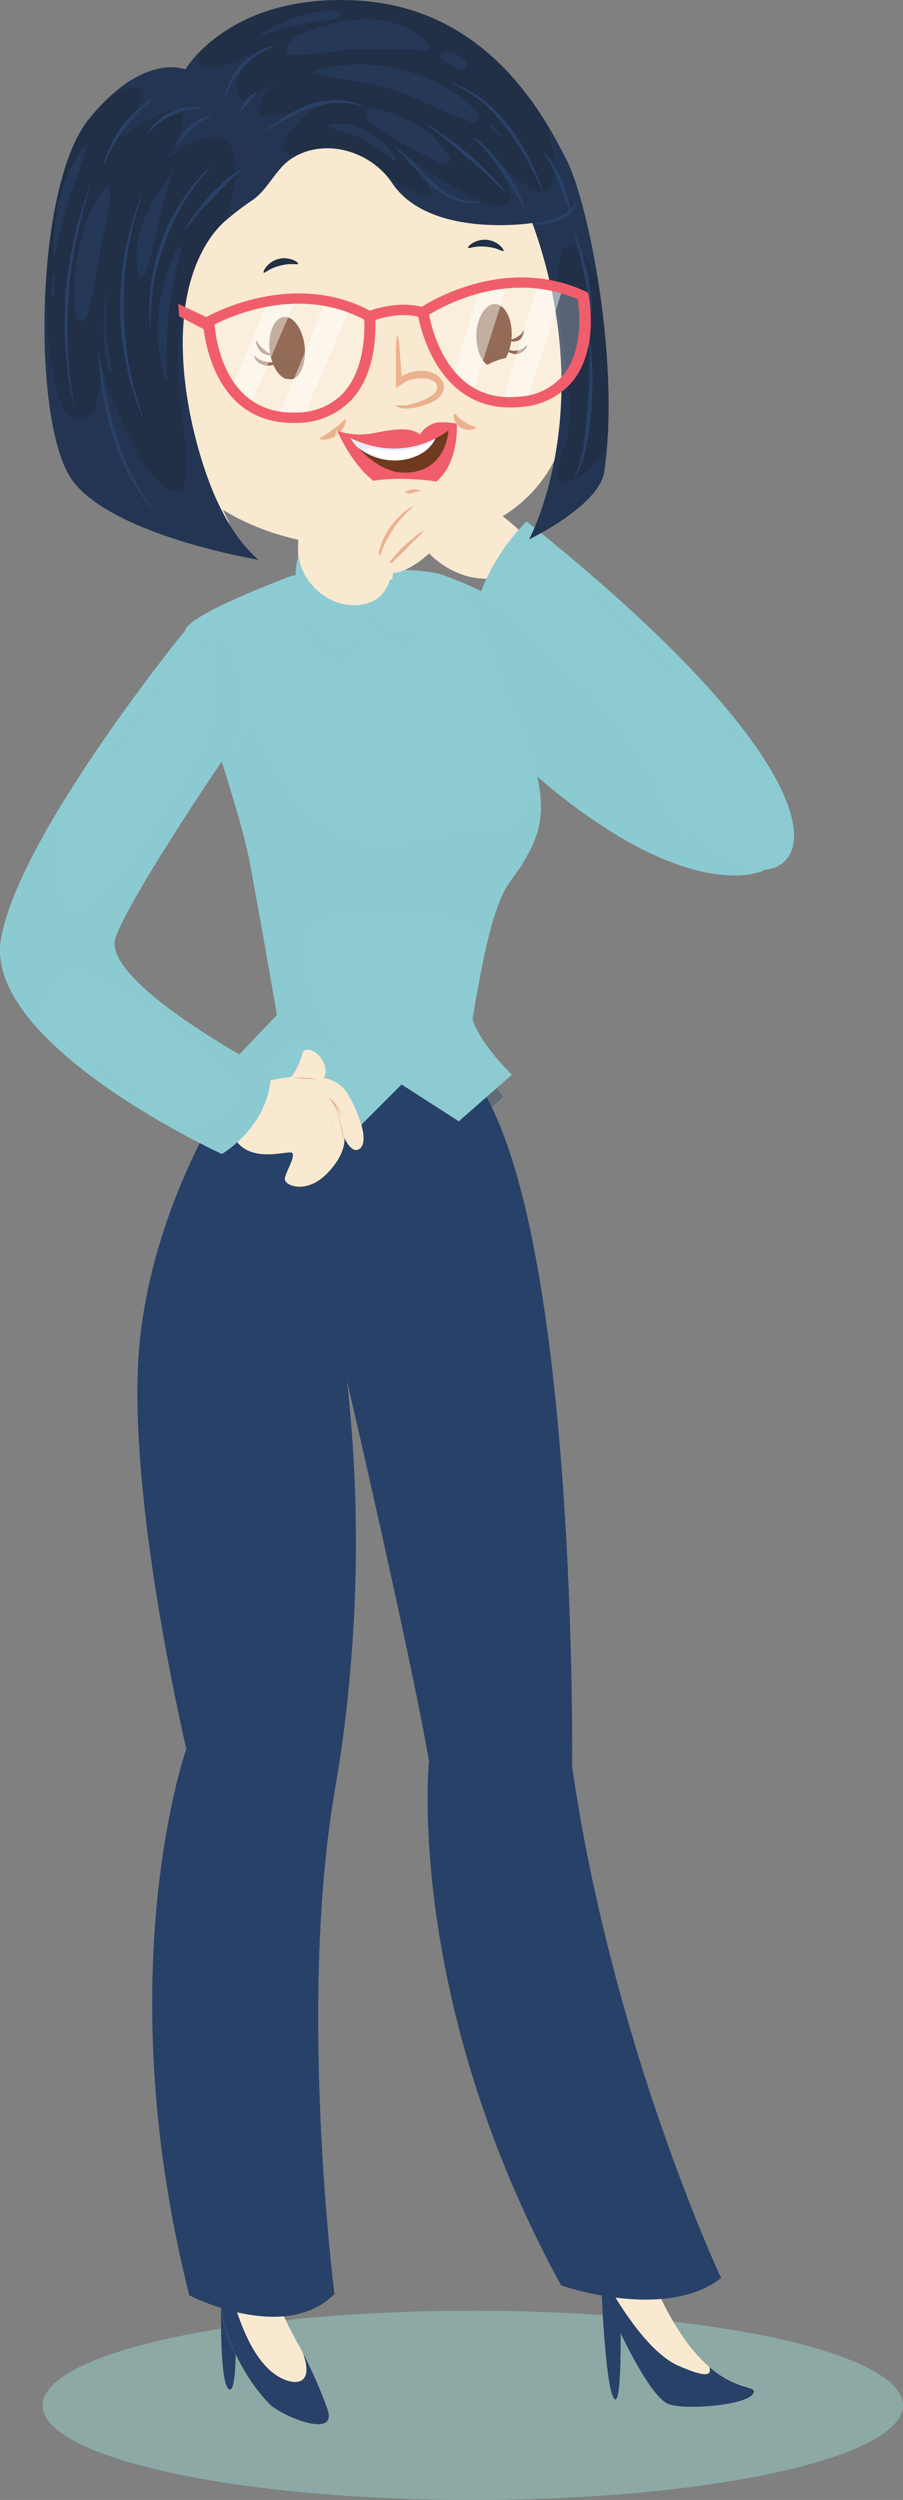 <svg xmlns="http://www.w3.org/2000/svg" viewBox="0 0 147.33 407.51"><rect x="0" y="0" width="147.33" height="407.51" fill="#808080" stroke="none"/><defs><style>.cls-1{isolation:isolate;}.cls-2{fill:#98d2ca;}.cls-11,.cls-12,.cls-13,.cls-14,.cls-18,.cls-2,.cls-22,.cls-24,.cls-27,.cls-28,.cls-31,.cls-34,.cls-4,.cls-6{mix-blend-mode:multiply;}.cls-11,.cls-2,.cls-27,.cls-28,.cls-32,.cls-7{opacity:0.5;}.cls-3,.cls-4,.cls-8{fill:#294168;}.cls-13,.cls-4{opacity:0.34;}.cls-21,.cls-22,.cls-5,.cls-6{fill:#f8e9d0;}.cls-15,.cls-16,.cls-19,.cls-21,.cls-25,.cls-30,.cls-32,.cls-33,.cls-35,.cls-36,.cls-7,.cls-8,.cls-9{mix-blend-mode:screen;}.cls-9{opacity:0.6;}.cls-10,.cls-11,.cls-14,.cls-15,.cls-30,.cls-31,.cls-32{fill:#8dcbd2;}.cls-16,.cls-24,.cls-30{opacity:0.45;}.cls-17,.cls-18,.cls-19{fill:#6f3a1e;}.cls-18,.cls-31,.cls-35{opacity:0.25;}.cls-20{fill:#ebb18e;}.cls-22{opacity:0.62;}.cls-23,.cls-24,.cls-25,.cls-28,.cls-34{fill:#f15e6b;}.cls-26,.cls-35,.cls-36{fill:#fff;}.cls-27{fill:#d3dbfd;}.cls-29{fill:#212f47;}</style></defs><g class="cls-1"><g id="Capa_2" data-name="Capa 2"><g id="OBJECTS"><ellipse class="cls-2" cx="77.14" cy="392.09" rx="70.19" ry="15.43"/><path class="cls-3" d="M36.06,375.29s0,.16,0,.45c0,2.29-.13,12.74,1.28,13.71,1.57,1.09,1.06-12.16,1.06-12.16"/><path class="cls-4" d="M36.06,375.29s0,.16,0,.45c0,2.29-.13,12.74,1.28,13.71,1.57,1.09,1.06-12.16,1.06-12.16"/><path class="cls-5" d="M29.67,266.6l6.09,21.83s-14.4,11,.92,80.07c.53,2.4-.94,5.25-.62,7.68.7,5.35,4.2,12,8,15.77,1.8,1.78,11.34,5.92,9.3.53-3.35-8.86-5.63-11.21-8.15-17.45-1.88-4.65-1.23-7.17-.83-12.23.87-11.19,1.89-22.38,2.77-33.58,1-13,2.08-26.13,4.33-39,2.1-12,3-33.22-1.14-51.82S20.14,204.13,29.67,266.6Z"/><path class="cls-6" d="M48.5,381.81a2.88,2.88,0,0,1-2.26,2c-5.35.51-9.73-20.3-12.1-41.38s.65-43.67,6.8-48.48c4.1-3.22,7.72-.35,9.68,1.91.28-1.87.57-3.73.9-5.58,2.1-12,3-33.22-1.14-51.82-1.64-7.39-6.75-14.32-11.72-16.07a59.7,59.7,0,0,0-9.79,8.17c-1.74,6.85-1.92,18.29.8,36.07l6.09,21.83s-14.4,11,.92,80.07c.53,2.4-.94,5.25-.62,7.67.7,5.36,4.2,12,8,15.78,1.8,1.78,11.34,5.92,9.3.53A81.05,81.05,0,0,0,48.5,381.81Z"/><path class="cls-3" d="M49.4,383.5c1.55,4.17-.1,5.49-2.87,4.43-7.24-2.74-9.59-18-9.59-18l-.16-.08c-.06,2.08-1,4.35-.72,6.33.7,5.36,4.2,12,8,15.78,1.8,1.78,11.34,5.92,9.3.53A78.43,78.43,0,0,0,49.4,383.5Z"/><path class="cls-5" d="M44.27,282.94a1,1,0,1,1-.94-1A1,1,0,0,1,44.27,282.94Z"/><path class="cls-5" d="M47.38,286.8A1.72,1.72,0,1,1,45.71,285,1.72,1.72,0,0,1,47.38,286.8Z"/><g class="cls-7"><path class="cls-3" d="M51.3,392.56A6.72,6.72,0,0,1,48,392a14.35,14.35,0,0,1-3-1.65,14.26,14.26,0,0,1-2.31-2.57,6.6,6.6,0,0,1-1.36-3.11c.16-.07,1,1.38,2.06,2.57a16.59,16.59,0,0,0,2.39,2.13,16.41,16.41,0,0,0,2.62,1.82C49.73,391.94,51.32,392.39,51.3,392.56Z"/></g><path class="cls-4" d="M44.1,392c1.7,1.68,10.23,5.44,9.54,1.39-.65,2.26-4.28,1.18-7.81-1.36-5.26-3.78-8.83-14-8.57-14.64s2.66,3.43,3.4,4.74l.2.37v-.34a44.29,44.29,0,0,1-3.93-12.19l-.16-.08c-.06,2.08-1,4.35-.72,6.33C36.76,381.53,40.26,388.14,44.1,392Z"/><path class="cls-5" d="M106.32,371.28a17.72,17.72,0,0,1-.56-4.6l-8.8-.74c.49,2.16.85,3.68,1.05,4.32,0,0,.1,2.89.31,6.51.31,5.28.86,12.13,1.71,13.92,1.43,3,1.25-10.35,1.25-10.35s4.86,10.48,7.84,11.55S122.49,392,123,390,114.86,391.65,106.32,371.28Z"/><path class="cls-6" d="M113.32,383.39a3.34,3.34,0,0,1-1.78.33c-4.45-.19-8-7-10.92-17.47L97,365.94c.49,2.16.85,3.68,1.05,4.32,0,0,.1,2.89.31,6.51.09,1.47.19,3.05.31,4.62.91,1.19,1.8,2.31,2.63,3.32,0-2.31,0-4.37,0-4.37s3.48,7.5,6.36,10.46c1,.42,2.52,1,4.21,1.51,4.21.2,10.75-.71,11.18-2.28S119,390.07,113.32,383.39Z"/><path class="cls-3" d="M115.75,385.85c.43,1.5-.73,1.68-5.1-.23C104.3,382.83,98,370.26,98,370.26s.1,2.89.31,6.51c.31,5.28.86,12.13,1.71,13.92,1.43,3,1.25-10.35,1.25-10.35s4.86,10.48,7.84,11.55S122.49,392,123,390C123.37,388.81,120.21,389.69,115.75,385.85Z"/><g class="cls-7"><path class="cls-3" d="M117.16,390.55a6.61,6.61,0,0,1-3.39-.3,14.54,14.54,0,0,1-3.17-1.36,14.33,14.33,0,0,1-2.53-2.35c-1.12-1.32-1.8-2.9-1.64-3s1.08,1.29,2.28,2.37a16,16,0,0,0,2.58,1.91,16.29,16.29,0,0,0,2.78,1.58C115.54,390.08,117.17,390.38,117.16,390.55Z"/></g><path class="cls-4" d="M122.25,389.25c-.9,1.25-4.56,3.14-10.25,1.87-6.65-1.48-10.26-13.37-10.26-13.37,8.18,11.81,13.94,10.36,14.5,9.73.24-.26.17-.74,0-1.23l-.49-.4c.43,1.5-.73,1.68-5.1-.23C104.3,382.83,98,370.26,98,370.26s.1,2.89.31,6.51c.31,5.28.86,12.13,1.71,13.92,1.43,3,1.25-10.35,1.25-10.35s4.86,10.48,7.84,11.55S122.49,392,123,390C123.14,389.62,122.85,389.44,122.25,389.25Z"/><path class="cls-3" d="M39,175.29s-13.83,19.28-16.21,43.57,7.62,66.22,7.62,66.22-12.86,36.2.48,89.07c0,0,15.5,8,23.67-.21,0,0-6.05-47.42.15-82.67a238.44,238.44,0,0,0,1.9-66.21S66.62,267.93,70,287c0,0-4,38.77,21.56,85.54,0,0,17,5.92,26.08-1.22,0,0-17.72-37.75-24.3-83.37,0,0,.95-84.79-14.77-110.51C78.52,177.42,44.26,171.72,39,175.29Z"/><path class="cls-4" d="M39,175.29s-13.83,19.28-16.21,43.57,7.62,66.22,7.62,66.22-12.86,36.2.48,89.07c0,0,15.5,8,23.67-.21,0,0-6.05-47.42.15-82.67a238.44,238.44,0,0,0,1.9-66.21S66.62,267.93,70,287c0,0-4,38.77,21.56,85.54,0,0,17,5.92,26.08-1.22,0,0-17.72-37.75-24.3-83.37,0,0,.95-84.79-14.77-110.51C78.52,177.42,44.26,171.72,39,175.29Z"/><path class="cls-8" d="M29.91,281.67l-.66-3.2A6.45,6.45,0,0,1,29,277a7.6,7.6,0,0,1,.48,1.41c.26.86.57,2,.86,3.17.59,2.31,1.07,4.64,1.07,4.64s.42,2.35.74,4.71c.16,1.19.3,2.37.39,3.26a6.74,6.74,0,0,1,.07,1.49,8.8,8.8,0,0,1-.31-1.46L31.72,291c-.43-2.33-.92-4.66-.92-4.66S30.38,284,29.91,281.67Zm.38,8.75a45.14,45.14,0,0,0,.32,4.92,47.78,47.78,0,0,0,.31-4.92,47.78,47.78,0,0,0-.31-4.92A45.14,45.14,0,0,0,30.29,290.42Zm44.29,7.47-1.32-4.16-1.5-4.11c-.39-1-.77-2.05-1.06-2.81a5.82,5.82,0,0,0-.56-1.25,6.75,6.75,0,0,0,.33,1.33c.24.78.56,1.83.87,2.88.67,2.08,1.33,4.16,1.33,4.16s.74,2.05,1.49,4.1l1.07,2.81a6.86,6.86,0,0,0,.55,1.26,6.23,6.23,0,0,0-.32-1.33Zm-4.41-11c-.17,0,.92,5.49.92,5.49s1.36,5.39,1.53,5.35-.92-5.49-.92-5.49S70.34,286.85,70.17,286.88Zm23.12-.18a28.19,28.19,0,0,0-.29-4.25c-.09,0-.08,2.13-.15,4.24s-.2,4.23-.2,4.23-.06,2.12-.19,4.23-.33,4.23-.24,4.24a26.75,26.75,0,0,0,.68-4.2c.25-2.11.38-4.24.38-4.24S93.34,288.82,93.29,286.7ZM64,220a31,31,0,0,1-2.24,2.22,29.84,29.84,0,0,1-2.37,2.08c-1.24,1-2.6,1.81-2.56,1.89a12.5,12.5,0,0,0,2.82-1.53,26.09,26.09,0,0,0,2.54-2,26.15,26.15,0,0,0,2.15-2.39,12,12,0,0,0,1.73-2.7C65.94,217.5,65,218.8,64,220Zm-9.59-3.72A17,17,0,0,1,57.11,221c.47,1.31.62,2.71.71,2.71a7.57,7.57,0,0,0-.28-2.84,10,10,0,0,0-2.86-4.93,7.27,7.27,0,0,0-2.31-1.66C52.32,214.35,53.46,215.18,54.36,216.24Zm1.91,6A12.46,12.46,0,0,0,54.39,220a20.17,20.17,0,0,0-2.34-1.64,12.68,12.68,0,0,0-2.51-1.3,20.93,20.93,0,0,0,2.27,1.67A26.09,26.09,0,0,1,54,220.49a13.11,13.11,0,0,1,1.93,2,18.82,18.82,0,0,1,1.42,2.4A5.92,5.92,0,0,0,56.27,222.2Zm-18-32.08c-.25.41-.53.92-.84,1.5s-.67,1.25-1,2a65.07,65.07,0,0,0-4.17,11.25A84.75,84.75,0,0,0,30,216.66c-.2,1.62-.32,3-.39,3.94s-.12,1.49-.12,1.49-.14,2.19-.17,5.46.07,7.64.35,12,.7,8.7,1,12c.18,1.62.33,3,.43,3.92.06.47.11.85.14,1.1a1.67,1.67,0,0,0,.07.39,1.76,1.76,0,0,0,0-.4c0-.25,0-.63-.07-1.1-.08-1-.19-2.31-.32-3.94-.27-3.25-.62-7.6-.84-11.94s-.3-8.7-.22-12,.22-5.43.22-5.43,0-.54.1-1.49.17-2.3.36-3.92A85,85,0,0,1,32.71,205a67.75,67.75,0,0,1,4-11.25c.33-.75.66-1.42,1-2s.56-1.11.79-1.53l.52-1a1.36,1.36,0,0,0,.16-.36,2.9,2.9,0,0,0-.22.33Zm-3.8,89c-.45-3.58-.77-7.16-.77-7.16s-.4-3.58-.67-7.18c-.13-1.79-.25-3.59-.34-4.94a17.09,17.09,0,0,0-.2-2.25,2.87,2.87,0,0,0,0,.62c0,.4,0,1,0,1.64,0,1.35.06,3.16.15,5,.16,3.61.49,7.21.49,7.21s.39,3.59,1,7.16c.28,1.78.58,3.56.84,4.89.13.67.25,1.22.33,1.6a2.39,2.39,0,0,0,.17.6,16.1,16.1,0,0,0-.26-2.24C35,282.67,34.74,280.89,34.51,279.1Zm.56,87.61c-.17-1-.41-2.39-.7-4.08-.58-3.38-1.34-7.89-2-12.41s-1.17-9.06-1.44-12.47-.36-5.7-.36-5.7-.13-2.27-.15-5.69a102.77,102.77,0,0,1,.69-12.52,81.38,81.38,0,0,1,2.42-12.3c.22-.82.45-1.57.66-2.24s.39-1.24.56-1.71.28-.85.36-1.1a2.08,2.08,0,0,0,.12-.4,1.79,1.79,0,0,0-.18.38l-.42,1.08c-.19.46-.39,1-.62,1.7s-.48,1.4-.72,2.22a78.35,78.35,0,0,0-2.62,12.32,102.1,102.1,0,0,0-.83,12.57c0,3.43.11,5.72.11,5.72s.1,2.29.41,5.72.86,8,1.57,12.48,1.55,9,2.2,12.39c.34,1.68.62,3.08.81,4.06.11.49.19.88.24,1.14a2.14,2.14,0,0,0,.11.4,1.78,1.78,0,0,0,0-.41C35.21,367.59,35.14,367.21,35.07,366.71Z"/><path class="cls-4" d="M54.56,373.94s-.67-5.31-1.34-13.69c-1.94,3.41-4.72,5.8-8.68,5.25-11.86-1.63-13.09-47.84-8.59-59.29,3.61-9.19,13.28-3.62,17-1.07.42-4.74,1-9.4,1.8-13.87.9-5.17,1.58-10.23,2.09-15.13-4.89,9.59-17.21,14.6-24.31-17.95-8.78-40.25,10.44-75.12,10-76.7a16.23,16.23,0,0,0-3.06-6.43,2.5,2.5,0,0,0-.43.23s-13.83,19.28-16.21,43.57,7.62,66.22,7.62,66.22-12.86,36.2.48,89.07C30.89,374.15,46.39,382.11,54.56,373.94Z"/><path class="cls-4" d="M111.3,356.07c-3,7.3-10.91,8.6-19.67-4.66-11.63-17.6-12.82-46.83-5.37-49.52,3.49-1.25,7.36,1.73,10.5,5.26-1.33-6.18-2.52-12.61-3.47-19.22,0,0,.13-11.14-.46-26.58-1.46,10.87-4.61,23.5-11.34,20-11.34-6-15.81-62.05-15.81-62.05-1.13.57-8.13,6.26-8.83,6.83C58.39,232.72,66.92,269.68,70,287c0,0-4,38.77,21.56,85.54,0,0,17,5.92,26.08-1.22C117.59,371.3,114.93,365.63,111.3,356.07Z"/><g class="cls-9"><path class="cls-3" d="M54.14,274.7a18.15,18.15,0,0,1,.29-3.16c.23-1.88.48-4.39.67-6.9.36-5,.24-10.06.24-10.06s.06-5-.36-10.06c-.21-2.51-.49-5-.74-6.9a19.29,19.29,0,0,1-.34-3.15,15.6,15.6,0,0,1,.82,3.07c.4,1.86.82,4.37,1.14,6.89.65,5,.74,10.14.74,10.14s0,5.1-.62,10.15c-.3,2.52-.68,5-1.07,6.9A16.33,16.33,0,0,1,54.14,274.7Z"/><path class="cls-3" d="M83.46,198.31a1.25,1.25,0,0,1-.63-.19,1.14,1.14,0,0,1,1.26,0A1.25,1.25,0,0,1,83.46,198.31Z"/><path class="cls-3" d="M88.68,257.76a36.56,36.56,0,0,1-.16-4.47c0-2.68-.13-6.25-.26-9.81-.28-7.13-.92-14.24-.92-14.24s-.47-7.11-1.29-14.2c-.42-3.55-.89-7.08-1.26-9.74a36.81,36.81,0,0,1-.53-4.44,5.41,5.41,0,0,1,.34,1.19c.17.76.42,1.85.67,3.17.52,2.63,1.13,6.16,1.66,9.7,1,7.09,1.66,14.23,1.66,14.23s.5,7.15.55,14.31c0,3.58,0,7.15-.13,9.84-.05,1.34-.13,2.45-.18,3.23A5.37,5.37,0,0,1,88.68,257.76Z"/><path class="cls-3" d="M89.82,267.16c-.34,0-.39-3.24-.39-3.24s.51-3.17.85-3.15.4,3.24.4,3.24S90.17,267.19,89.82,267.16Z"/><path class="cls-3" d="M49.69,350.69a20.46,20.46,0,0,1-.52-3.5c-.23-2.11-.46-4.93-.65-7.75-.37-5.65-.46-11.32-.46-11.32s0-5.66.38-11.31c.17-2.83.38-5.65.6-7.76a19.93,19.93,0,0,1,.5-3.51,21.74,21.74,0,0,1,0,3.54c-.06,2.12-.13,4.94-.2,7.76-.11,5.64,0,11.28,0,11.28s-.06,5.64.08,11.28c.1,2.82.19,5.64.26,7.75A22,22,0,0,1,49.69,350.69Z"/><path class="cls-3" d="M104.68,347.4a17.38,17.38,0,0,1-1.36-3c-.73-1.83-1.64-4.31-2.48-6.8-1.69-5-3-10.1-3-10.1s-1.21-5.13-2.07-10.33c-.43-2.6-.8-5.21-1-7.18a17.5,17.5,0,0,1-.21-3.28,19,19,0,0,1,.7,3.21c.36,1.94.85,4.51,1.39,7.08,1.08,5.13,2.42,10.2,2.42,10.2s1.19,5.1,2.65,10.13c.74,2.52,1.51,5,2.1,6.9A18.3,18.3,0,0,1,104.68,347.4Z"/></g><path class="cls-10" d="M124.31,142s-12.69,6-38.56-17.08S70.46,93.5,72.25,93.82s17.57,6.84,27.82,17.57S130.65,138.07,124.31,142Z"/><path class="cls-11" d="M124.31,142s-12.69,6-38.56-17.08S70.46,93.5,72.25,93.82s17.57,6.84,27.82,17.57S130.65,138.07,124.31,142Z"/><path class="cls-11" d="M124.31,142c5.71-3.51-10.2-16.78-20.91-27.23,1.9,6.41,3.89,16.46-3.44,13.49C89.4,124,80.42,97.69,80.42,97.69c-.39-.33-.77-.63-1.13-.92a44.11,44.11,0,0,0-7-3c-1.79-.32-12.36,8,13.5,31.07S124.31,142,124.31,142Z"/><path class="cls-4" d="M82.09,178.83a28.51,28.51,0,0,0-3.22-4.05c-20-20.67-37.34-2-37.34-2A28.9,28.9,0,0,0,39,175.29l18.77,11.65,8-8,9.34,6Z"/><path class="cls-10" d="M88.21,130.2c-.55-6.77-3.87-13-6.37-19.2-1.89-4.71-4-13.32-8.22-16.62-3.94-3.06-26-.53-26-.53s-16.87,6.23-17.43,8.93,8.68,27.88,10.48,37.39,4.52,25.27,4.52,25.27l-7,7.34,19.33,12,8-8,9.34,6,8.66-7.59s-5.23-5-6.5-9.25c1-3.92,2.57-17.17,6.09-22.08C86.28,139.44,88.67,135.71,88.21,130.2Z"/><path class="cls-11" d="M42.81,175.64a14.8,14.8,0,0,1,2.24-3.73c3-3.63,9.32-1.45,11.31-.63-3.79-2.15-7.63-13.76-6.6-18.57,1.08-5.07,12.68-4.71,21.37-3.62a14,14,0,0,1,8.51,4c.89-3.67,2-7.16,3.48-9.21,3.16-4.42,5.55-8.15,5.09-13.66a29.16,29.16,0,0,0-.72-4.36c-.43,3.21-1.13,6.41-2.23,7.68-2.54,2.89-4.71.36-14.49,2.89s-16.3,1.45-23.19-6.88c-5.54-6.71-8.95-17.6-10.07-21.6-1.29,1-2.7,3.58-4.14,7.22,2.69,8.63,6.26,19.48,7.31,25,1.81,9.51,4.52,25.27,4.52,25.27l-7,7.34Z"/><path class="cls-5" d="M48.79,86.55s-1.12,11.33,3.34,13.33,9.49,2,11.16-2.67,0-11.33,0-11.33S49.35,83.88,48.79,86.55Z"/><path class="cls-6" d="M61.23,100.05C54,99,49.61,90.7,52,91.89s9.48.26,12-.14a29.18,29.18,0,0,0-.74-5.87s-13.94-2-14.5.67c0,0-1.12,11.33,3.34,13.33C55.37,101.33,58.89,101.72,61.23,100.05Z"/><g class="cls-12"><g class="cls-13"><path class="cls-14" d="M73.65,141.25c-.12,1.89-.39,4.41-.77,6.91s-.9,5-1.34,6.83-.79,3.06-.79,3.06-.35,1.22-1,3-1.48,4.17-2.23,6.57a30.23,30.23,0,0,0-1.41,6.74c-.06.93-.06,1.72,0,2.27a5.25,5.25,0,0,1,0,.87,5.57,5.57,0,0,1-.15-.86,18.43,18.43,0,0,1-.08-2.3,29,29,0,0,1,1.23-6.85c.71-2.44,1.56-4.81,2.11-6.62s.9-3,.9-3,.36-1.2.83-3,1-4.28,1.46-6.76c.72-4,1.54-8.23.69-12.31-.17-.85-.43-1.68-.68-2.5a63.66,63.66,0,0,0-2.18-7,224.43,224.43,0,0,1-9.59-25.55c.92,3,2.47,6,3.64,8.89Q66.21,114.27,68,119c2.23,5.84,4.68,11.72,5.63,17.93A19.5,19.5,0,0,1,73.65,141.25Z"/></g><g class="cls-13"><path class="cls-10" d="M65.79,144.18a6.79,6.79,0,0,1-1.55.5,17.88,17.88,0,0,1-3.54.49,21.36,21.36,0,0,1-3.59-.23c-.49-.06-.89-.17-1.17-.22l-.44-.09-.43-.14c-.27-.09-.67-.18-1.13-.37a20,20,0,0,1-3.25-1.52,18.1,18.1,0,0,1-2.88-2.13,6,6,0,0,1-1.11-1.19s.51.41,1.26,1a20.82,20.82,0,0,0,2.94,1.93,21.94,21.94,0,0,0,3.23,1.37c.45.16.84.24,1.1.32l.43.12.42.1c.27,0,.65.18,1.13.25a19.54,19.54,0,0,0,7,.07A11.91,11.91,0,0,1,65.79,144.18Z"/></g><g class="cls-13"><path class="cls-10" d="M48.5,168.15a3.28,3.28,0,0,1-1.37-.91A7.83,7.83,0,0,1,46.06,166a7.66,7.66,0,0,1-.64-1.55,3.29,3.29,0,0,1-.18-1.64c.09,0,.27.78.6,1.49a8.88,8.88,0,0,0,.75,1.37,9.63,9.63,0,0,0,.87,1.31C47.94,167.56,48.55,168.08,48.5,168.15Z"/></g><g class="cls-13"><path class="cls-10" d="M74.86,169.43c-.06-.06.56-.73,1-1.51A13.53,13.53,0,0,0,77,164.59c.15-.88.08-1.79.16-1.81a3.73,3.73,0,0,1,.28,1.85,7.94,7.94,0,0,1-.32,1.87,7.68,7.68,0,0,1-.91,1.66A3.85,3.85,0,0,1,74.86,169.43Z"/></g><g class="cls-13"><path class="cls-10" d="M85.58,140.67A4.62,4.62,0,0,1,84.34,142a13.22,13.22,0,0,1-1.47,1,15.31,15.31,0,0,1-1.65.71,4.89,4.89,0,0,1-1.75.39,9.73,9.73,0,0,1,1.58-.8c.78-.39,1.52-.85,1.52-.85s.77-.39,1.51-.86A10.81,10.81,0,0,1,85.58,140.67Z"/></g></g><path class="cls-11" d="M59.91,101.58s6.73,6.21,8,2.85c0-.07,0-.15,0-.23a55.1,55.1,0,0,0-4-9.71,5.67,5.67,0,0,1-4.91,5c-4.46.63-8.14-2.38-9.6-5.62-.48,2.45-1.83,11,5.19,14.11C55.66,108.35,57.64,107.53,59.91,101.58Z"/><path class="cls-10" d="M48.74,90.86c-.1-.81-2.7,8,5.06,15.81,0,0,2.59,2.85,6-6,0,0,6.73,6.21,8,2.85S64,91.75,64,91.75s.37,6.06-5.06,6.83S49.26,94.74,48.74,90.86Z"/><path class="cls-15" d="M48.74,90.86c-.1-.81-2.7,8,5.06,15.81,0,0,2.59,2.85,6-6,0,0,6.73,6.21,8,2.85S64,91.75,64,91.75s.37,6.06-5.06,6.83S49.26,94.74,48.74,90.86Z"/><path class="cls-11" d="M67.78,102.44c-1.29,3.36-8-2.85-8-2.85-3.37,8.8-6,6-6,6A18,18,0,0,1,48.25,93.4a17.82,17.82,0,0,0,5.55,13.27s2.59,2.85,6-6c0,0,6.73,6.21,8,2.85a4.34,4.34,0,0,0,.17-1.88A2.94,2.94,0,0,1,67.78,102.44Z"/><g class="cls-16"><path class="cls-10" d="M84.86,125.2a9.12,9.12,0,0,1-.41-1.81,32.84,32.84,0,0,0-1.11-3.88c-.49-1.38-1-2.75-1.46-3.78s-.69-1.72-.69-1.72-3.87-11.23-3.55-11.35,4.72,10.91,4.72,10.91l.6,1.76c.36,1,.84,2.47,1.23,3.92a23,23,0,0,1,.74,4.07A4.51,4.51,0,0,1,84.86,125.2Z"/><path class="cls-10" d="M85.07,130.7c-.34,0-.4-1.71-.4-1.71s.5-1.59.84-1.55.4,1.71.4,1.71S85.42,130.75,85.07,130.7Z"/><path class="cls-10" d="M73.35,168.75c-.13-.11.85-1.52,1.55-3.06a22.22,22.22,0,0,0,1.16-3.13,23.13,23.13,0,0,0,.92-3.22c.34-1.65.39-3.37.57-3.38a8,8,0,0,1,.31,3.49,18.59,18.59,0,0,1-.61,3.5,18.55,18.55,0,0,1-1.58,3.17C74.73,167.63,73.48,168.87,73.35,168.75Z"/><path class="cls-10" d="M75.58,179.5c-.22-.27,5.17-4.84,5.17-4.84l.14-.1h0a0,0,0,0,0,0,0s0,0,0-.06l-.35-.27A16.55,16.55,0,0,1,79,172.77a5.92,5.92,0,0,1-1.54-2.25c.12-.09,1,.84,2.07,1.68a17.82,17.82,0,0,0,1.6,1.14l1,.58.9.53-1.49,1.19S75.79,179.77,75.58,179.5Z"/></g><path class="cls-5" d="M21.05,47.17c-.5-14.12,5.34-37,35.06-37.24C86,9.72,90.53,42.5,90.53,42.5s3.11,12.07,2.75,21.29S88.13,86.71,66.73,88.91,28.84,82.11,25,69a11,11,0,0,1-10.1-8.82C13.4,54.06,16.72,47.9,21.05,47.17Z"/><g class="cls-12"><path class="cls-5" d="M21.05,47.17A45.44,45.44,0,0,1,22.79,33a36.29,36.29,0,0,1,4.84-10.15c-4.29,7.21-5,18-4.81,24.59-.36.06-1.26-.18-1.87-.21Z"/><path class="cls-5" d="M17.15,49.58A12.55,12.55,0,0,0,16.27,58a11,11,0,0,0,10.09,8.82C30.21,80,46.7,89,68.11,86.81,79.38,85.65,86,81.3,89.88,76.1c-3.53,6.1-10.39,11.5-23.15,12.81C45.32,91.1,28.84,82.11,25,69a11,11,0,0,1-10.1-8.82A12.16,12.16,0,0,1,17.15,49.58Z"/></g><path class="cls-17" d="M77.72,54.67c0,2.83,1.19,5.13,2.77,5.13s2.9-2.28,3-5.11-1.19-5.13-2.77-5.13S77.77,51.84,77.72,54.67Z"/><path class="cls-18" d="M79.34,50.16A8.54,8.54,0,0,0,79,52.38c0,2.83,1.19,5.13,2.78,5.14a2,2,0,0,0,1.33-.6c-.5,1.7-1.49,2.89-2.62,2.88-1.58,0-2.82-2.3-2.77-5.13A6.4,6.4,0,0,1,79.34,50.16Z"/><path class="cls-19" d="M82.89,53.8c.06,1-.29,1.8-.79,1.84s-.95-.7-1-1.67.29-1.79.79-1.84S82.83,52.83,82.89,53.8Z"/><path class="cls-19" d="M80.93,51.21a.38.38,0,0,0,.37.4.39.39,0,0,0,.37-.4.37.37,0,0,0-.36-.39A.4.4,0,0,0,80.93,51.21Z"/><path class="cls-17" d="M44,57.11c.31,2.81,1.85,4.94,3.42,4.75S50,59.23,49.7,56.42s-1.85-4.94-3.42-4.75S43.7,54.29,44,57.11Z"/><path class="cls-18" d="M45,52.53a8.91,8.91,0,0,0,0,1.86c.32,2.82,1.85,5,3.42,4.76a2.06,2.06,0,0,0,1.33-.87c-.2,1.95-1.07,3.43-2.27,3.58-1.57.19-3.11-1.94-3.42-4.75A6.58,6.58,0,0,1,45,52.53Z"/><path class="cls-19" d="M48.8,55.49c.19,1,0,1.82-.54,1.92s-1-.57-1.23-1.53,0-1.81.54-1.92S48.61,54.54,48.8,55.49Z"/><path class="cls-19" d="M46.53,53.16a.37.37,0,0,0,.41.35.39.39,0,0,0,.32-.44.39.39,0,0,0-.41-.35A.38.38,0,0,0,46.53,53.16Z"/><path class="cls-20" d="M19.51,63.42a2,2,0,0,0,.87,1.74,1.39,1.39,0,0,0,2-.19A2.46,2.46,0,0,0,23,63.65,1.84,1.84,0,0,0,22.53,62a5.48,5.48,0,0,0-.91-.6,1.36,1.36,0,0,1-.43-.54,1.9,1.9,0,0,1-.13-1.3.93.93,0,0,1,.66-.69.76.76,0,0,1,.26-.07.72.72,0,0,1,.29,0l.15,0a.25.25,0,0,1,.08.07l.23.33c.33.5.6.62.92.64a.84.84,0,0,0,.56-.25,1.37,1.37,0,0,0,.32-.6,9.35,9.35,0,0,0,.16-1.84c0-.42,0-.84-.08-1.27A7.41,7.41,0,0,0,24,53.61a4.21,4.21,0,0,0-1.24-1.51c-.92-.65-1.67-.45-1.66-.35s.65.22,1.3.94a5.24,5.24,0,0,1,1.22,3.5c0,.37,0,.74,0,1.11a1.09,1.09,0,0,1-.06.37c0,.14-.15,0-.14-.09v0l-.19-.16a1.75,1.75,0,0,0-.42-.23,1.82,1.82,0,0,0-.71-.12,1.76,1.76,0,0,0-.63.11,1.94,1.94,0,0,0-.59.33,2.92,2.92,0,0,0-1,1.72,3.7,3.7,0,0,0,.4,2.58,2.46,2.46,0,0,0,.92.92,7.43,7.43,0,0,1,.8.37.49.49,0,0,1,.19.46,1.38,1.38,0,0,1-.27.71.87.87,0,0,1-1.14.28C19.88,64.14,19.61,63.33,19.51,63.42Z"/><path class="cls-21" d="M18.17,52.13c-.62.63-1.33.82-1.59.42s0-1.24.65-1.87,1.33-.81,1.59-.41S18.79,51.5,18.17,52.13Z"/><path class="cls-21" d="M20.49,49.06a.7.7,0,0,1-.3.8.43.43,0,0,1-.67-.22.7.7,0,0,1,.31-.8A.43.43,0,0,1,20.49,49.06Z"/><path class="cls-22" d="M61.83,64.83s3.93,1,9-2.62c0,0,2.57,1.55-1.9,3.36C62.93,68,61.83,64.83,61.83,64.83Z"/><path class="cls-20" d="M64.42,66.05a15.63,15.63,0,0,0,1.88,0,11.14,11.14,0,0,0,3.82-1.37,2.34,2.34,0,0,0,1.21-1.35,1.12,1.12,0,0,0-.55-1.14,2.72,2.72,0,0,0-1-.44,3.09,3.09,0,0,0-.44-.07,5.2,5.2,0,0,0-1.07,0,6,6,0,0,0-1.26.23,5.57,5.57,0,0,0-.76.29,17.1,17.1,0,0,0-1.64,1.06c0-.65,0-1.36,0-2.1,0-.41,0-.84,0-1.27,0-.86,0-1.74,0-2.54a12.38,12.38,0,0,1,.22-2.84,11.69,11.69,0,0,1,.39,2.82c.06.8.13,1.68.2,2.55,0,.44.06.87.09,1.28,0,.12,0,.16.06.18a1,1,0,0,1,.15-.12,6.81,6.81,0,0,1,.9-.39,6,6,0,0,1,1.51-.34,5.25,5.25,0,0,1,1.31,0,4.87,4.87,0,0,1,.59.11,4.25,4.25,0,0,1,1.47.72,2.63,2.63,0,0,1,.74.93,2.09,2.09,0,0,1,.11,1.38,3.21,3.21,0,0,1-1.79,1.87,10.52,10.52,0,0,1-4.22,1.09A2.84,2.84,0,0,1,64.42,66.05Z"/><path class="cls-21" d="M68.4,62.48c.12.28-.27.72-.88,1s-1.2.24-1.32-.05.28-.72.88-1S68.28,62.19,68.4,62.48Z"/><path class="cls-6" d="M54.26,66.55c.13,2.83-3.36,5.28-7.79,5.48s-8.13-1.94-8.25-4.76S41.58,62,46,61.79,54.14,63.72,54.26,66.55Zm28.2-8.19c-4.27,1-7.23,4-6.61,6.78s4.6,4.19,8.87,3.2,7.23-4,6.61-6.78S86.73,57.37,82.46,58.36Z"/><path class="cls-20" d="M56.35,68.36c.16.06,0,.79-.36,1.44A5.6,5.6,0,0,1,55,71a5.46,5.46,0,0,1-1.39.57c-.74.18-1.47.09-1.48-.08s.62-.4,1.15-.75a6.57,6.57,0,0,0,1-.75,6.92,6.92,0,0,0,1-.72C55.78,68.84,56.19,68.3,56.35,68.36Z"/><path class="cls-20" d="M77.65,69.7c0,.16-.57.44-1.25.38a3.5,3.5,0,0,1-1.28-.37,3.41,3.41,0,0,1-.84-1c-.31-.6-.29-1.27-.12-1.29s.45.45.84.77a3.48,3.48,0,0,0,.81.53,4.1,4.1,0,0,0,.8.55C77.06,69.46,77.61,69.53,77.65,69.7Z"/><path class="cls-22" d="M74.08,70.59h0v-.84h0a12.92,12.92,0,0,0-3.3-.17A4.46,4.46,0,0,0,68.1,71.5c-1.54-1.19-4-.91-7.46-.23a7.25,7.25,0,0,1-5.71-1.18s-.31.86-.3.89h0s0,.08.06.13v0c0,.13.14.32.25.55v0c.17.35.4.81.69,1.34h0a25.25,25.25,0,0,0,1.94,3h0a19.15,19.15,0,0,0,1.58,1.83l0,0,.58.55h0A8.46,8.46,0,0,0,65.3,80.9c7.6.08,8.65-7.07,8.77-10v0C74.08,70.81,74.08,70.7,74.08,70.59Z"/><path class="cls-23" d="M55.06,70.25s4.06,9.91,10.7,10c9.51.09,8.77-11.16,8.77-11.16S64.16,74.79,55.06,70.25Z"/><path class="cls-24" d="M74.53,69.06s-10.37,5.73-19.47,1.19a23.71,23.71,0,0,0,5.18,7.55c-.51-1.25-.78-2.88,1.25-3,3.31-.15,9.58-.29,9.58-.29s2.42-1.9,2.38.78A15.38,15.38,0,0,0,74.53,69.06Z"/><path class="cls-17" d="M57.07,71.29S60.94,77,65.9,77.05C73,77.1,73.19,70,73.19,70S63.87,74,57.07,71.29Z"/><path class="cls-25" d="M66.09,79c-.13.49-1,.7-1.84.48s-1.52-.8-1.4-1.28.94-.7,1.84-.48S66.21,78.52,66.09,79Z"/><path class="cls-26" d="M57.07,71.29a15.18,15.18,0,0,0,1,1.37,9.5,9.5,0,0,0,8.25,2.2c4.36-1,5-3.93,5.22-4.85v0S63.15,74,57.07,71.29Z"/><path class="cls-27" d="M61.89,73.28c5.09.81,8.2-1,9-1.49a6.22,6.22,0,0,0,.56-1.42,1.22,1.22,0,0,0-.15-.27c-1.33.6-8.69,3.66-14.2,1.19a15.18,15.18,0,0,0,1,1.37,9.68,9.68,0,0,0,6,2.39C60.64,74.39,57.34,72.56,61.89,73.28Z"/><path class="cls-23" d="M55.06,70.25a11.63,11.63,0,0,0,6,.34c3.42-.68,5.92-1,7.46.23a4.5,4.5,0,0,1,2.67-1.93,13,13,0,0,1,3.31.17S66.5,77.31,55.06,70.25Z"/><path class="cls-28" d="M55.06,70.25a11.63,11.63,0,0,0,6,.34c3.42-.68,5.92-1,7.46.23a4.5,4.5,0,0,1,2.67-1.93,13,13,0,0,1,3.31.17S66.5,77.31,55.06,70.25Z"/><path class="cls-20" d="M68,81c.08,0-.07.59-.4,1.08a4.55,4.55,0,0,1-.79.88,4.47,4.47,0,0,1-1.06.51,1.82,1.82,0,0,1-1.16.1c0-.09.52-.24,1-.5a5.91,5.91,0,0,0,.86-.61,5.7,5.7,0,0,0,.81-.66C67.61,81.47,67.9,81,68,81Z"/><path class="cls-17" d="M44.47,57.84c0,.08-.5.13-1,0a3.18,3.18,0,0,1-.9-.47,3.26,3.26,0,0,1-.58-.83c-.22-.46-.25-1-.16-1s.26.41.54.75a3.64,3.64,0,0,0,.61.59,3.3,3.3,0,0,0,.67.53C44,57.64,44.48,57.75,44.47,57.84Z"/><path class="cls-17" d="M45.24,59.17c0,.08-.48.3-1,.39a3.77,3.77,0,0,1-1.14,0,3,3,0,0,1-1-.53c-.47-.37-.66-.93-.58-1s.39.38.83.59a2.68,2.68,0,0,0,.91.29,4.06,4.06,0,0,0,1,.15C44.69,59.14,45.22,59.08,45.24,59.17Z"/><path class="cls-17" d="M85.44,53.85c.09,0,.11.48-.13.9a2.24,2.24,0,0,1-.62.7,2.36,2.36,0,0,1-.92.24c-.48,0-.89-.22-.85-.3s.43,0,.79-.14A4.56,4.56,0,0,0,85,54.49C85.22,54.23,85.35,53.84,85.44,53.85Z"/><path class="cls-17" d="M86,56.29c.08,0-.11.56-.55.91a2.43,2.43,0,0,1-1,.51,2.36,2.36,0,0,1-1.1-.16c-.53-.2-.88-.63-.81-.69s.47.21.93.27a2.2,2.2,0,0,0,.88,0,2.12,2.12,0,0,0,.84-.25C85.59,56.64,85.9,56.25,86,56.29Z"/><path class="cls-29" d="M48.63,43c-.08.16-.82,0-1.53.06a8.66,8.66,0,0,0-2.7.69c-.66.28-1.23.79-1.37.69s.22-.87.89-1.43a3.72,3.72,0,0,1,3.24-.83C48,42.33,48.72,42.84,48.63,43Z"/><path class="cls-29" d="M76.37,40.39c.11.14.81-.15,1.53-.19a8.61,8.61,0,0,1,2.77.25c.69.16,1.34.57,1.47.45s-.36-.82-1.11-1.27a3.76,3.76,0,0,0-3.34-.29C76.87,39.64,76.27,40.26,76.37,40.39Z"/><path class="cls-5" d="M56.71,178.24a5.64,5.64,0,0,0-4-2.53,2.06,2.06,0,0,0,.38-1c.14-2.39-3.36-5.05-3.83-2.72a10.41,10.41,0,0,1-1.76,3.58,27.7,27.7,0,0,0-4.14.73s-7.61,2.31-5.63,8.08,9.09,3.11,9.86,3.52-.86,2.9-1.11,4.13,3.45,2.74,6.83-.71,2.81-6,2.81-6,1.15,2.79,2.45,2S59.46,183.08,56.71,178.24Z"/><path class="cls-20" d="M52.42,186.44a7.35,7.35,0,0,1-.3,2.19,11.6,11.6,0,0,1-.74,2.1,8,8,0,0,1-1.31,1.81,2.32,2.32,0,0,1-1.36.77c-.44.05-.71-.06-.7-.09s.28,0,.66-.11a2.36,2.36,0,0,0,1.13-.82,9.22,9.22,0,0,0,1.11-1.8,13.75,13.75,0,0,0,.85-2C52.11,187.5,52.34,186.43,52.42,186.44Zm3.71-2.11a12.34,12.34,0,0,0-.31-2,10.81,10.81,0,0,0-.77-1.89,4.15,4.15,0,0,0-.87-1.12c-.3-.25-.55-.34-.57-.31s.19.18.42.46a4.35,4.35,0,0,1,.68,1.14,12.45,12.45,0,0,1,.6,1.86,15.4,15.4,0,0,1,.44,1.91c.17,1,.19,2,.27,2A5.69,5.69,0,0,0,56.13,184.33Zm-1.89.6a18.56,18.56,0,0,1,0,2.13,10,10,0,0,1-.25,2.08,15.45,15.45,0,0,1-.72,2,4.35,4.35,0,0,0,1.08-1.9,9.11,9.11,0,0,0,.42-2.16,15.09,15.09,0,0,0-.16-2.18,8.9,8.9,0,0,0-.48-2.12A13.91,13.91,0,0,0,54.24,184.93Zm-.69-9.15a2.41,2.41,0,0,0-1-.35c-.38-.05-.75-.06-1-.07h-.45a19.19,19.19,0,0,0-2.91.32,20.48,20.48,0,0,0,2.92.21l.45,0a9.62,9.62,0,0,1,1,0,2.55,2.55,0,0,1,.93.15c.24.1.38.22.41.19S53.8,176,53.55,175.78Z"/><path class="cls-6" d="M58.63,184.7c-.75,1.09-3.91-4.32-4-4.61s1.93,5.34,1.2,5.9-1.68-3.21-1.68-3.21,0,5.88-.89,5.88-.66-5.53-.66-5.53c-.14,1.12-1.45,8.11-3,7.62s.12-5,.12-5-2.06,1-6-1.64c-3.07-2.09-.53-6.3.78-8.08l-1.09.26a12.28,12.28,0,0,0-3.23,1.63,23.94,23.94,0,0,0-2.69,4,5.41,5.41,0,0,0,.29,2.42c2,5.78,9.09,3.11,9.86,3.52s-.86,2.9-1.11,4.13,3.45,2.74,6.83-.71,2.81-6,2.81-6,1.15,2.79,2.45,2c.82-.48.94-2,.22-4.32A3.52,3.52,0,0,1,58.63,184.7Z"/><path class="cls-6" d="M51.22,171.4a5.44,5.44,0,0,1,.15.61c.62,3.32-2.37,3.62-3.24,3.64a28.88,28.88,0,0,1,3.42.2c.72.11,2.21.44,3.57.77a7.3,7.3,0,0,0-2.36-.91,2.06,2.06,0,0,0,.38-1A4,4,0,0,0,51.22,171.4Z"/><path class="cls-20" d="M48.13,175.65h0Z"/><path class="cls-10" d="M30.2,102.78s-26.67,32.66-30,50,36,35.33,36,35.33,8-4.67,8-13.33c0,0-28-14.67-25.33-22s18.66-30.67,18.66-30.67S44.87,110.78,30.2,102.78Z"/><g class="cls-12"><path class="cls-10" d="M37.57,109.78a12.79,12.79,0,0,1,.68,3.63,21.94,21.94,0,0,1-.06,3.71,23.11,23.11,0,0,1-.85,3.62,12.8,12.8,0,0,1-1.55,3.35c-.08,0,.67-1.71,1.13-3.48a25.66,25.66,0,0,0,.65-3.56,25.12,25.12,0,0,0,.24-3.62C37.8,111.61,37.48,109.8,37.57,109.78Z"/><path class="cls-10" d="M40.17,115.42a5.55,5.55,0,0,1,0,2.4,10.74,10.74,0,0,1-.63,2.35,10.91,10.91,0,0,1-1.3,2,5.78,5.78,0,0,1-1.8,1.6c0-.07.81-.89,1.44-1.86a11.68,11.68,0,0,0,1.08-2,11.91,11.91,0,0,0,.78-2.17C40.07,116.61,40.08,115.42,40.17,115.42Z"/><path class="cls-10" d="M8.86,153.75a5.18,5.18,0,0,1,2.33-1.45,8.45,8.45,0,0,1,2.75-.42,8.63,8.63,0,0,1,2.7.68,5.4,5.4,0,0,1,2.18,1.66A16.8,16.8,0,0,0,16.47,153a8.44,8.44,0,0,0-1.75-.4c-.49-.06-.81-.07-.81-.07s-.33,0-.82,0a8.34,8.34,0,0,0-1.78.24A15.6,15.6,0,0,0,8.86,153.75Z"/><path class="cls-10" d="M12.6,156.88a5.32,5.32,0,0,1,1.19-1.45,5.42,5.42,0,0,1,1.05-.8,4.19,4.19,0,0,1,.55-.28,4,4,0,0,1,.62-.13,3.4,3.4,0,0,1,1.36.08,2.49,2.49,0,0,1,1.15.69c.25.28.32.52.29.53s-.18-.16-.45-.35a2.4,2.4,0,0,0-1.09-.43,3.14,3.14,0,0,0-1.16,0,4,4,0,0,0-.5.16,3.48,3.48,0,0,0-.5.2,5.54,5.54,0,0,0-1,.63A11.33,11.33,0,0,1,12.6,156.88Z"/><path class="cls-10" d="M37.1,106.39c-.08,0-.46-.79-1-1.52a11.55,11.55,0,0,0-1.09-1.39,12,12,0,0,0-1.19-1.3c-.65-.62-1.4-1.12-1.36-1.2a4.37,4.37,0,0,1,1.64.86,10.25,10.25,0,0,1,1.38,1.23,10,10,0,0,1,1,1.57A4.29,4.29,0,0,1,37.1,106.39Z"/></g><path class="cls-11" d="M29.9,184.91c3.75,2,6.3,3.2,6.3,3.2s8-4.67,8-13.33c0,0-28-14.67-25.33-22s18.66-30.67,18.66-30.67,5.32-11.9-2.6-19.36c.74,3.56,1.31,12.38-1,17.33-3.8,8.31-18.28,30.85-22.55,28.24-2.82-1.72-2.12-11.1-1.32-17.27C5.38,138.8,1.36,146.72.2,152.78c-1,5.23,1.88,10.52,6.39,15.36.15-4.43,1.15-9,4.6-9.61,6.89-1.19,24.45,14.47,27.3,18C40.45,179,35.06,183,29.9,184.91Z"/><path class="cls-30" d="M25.38,112.16c-2.33,3-4.52,6-4.52,6s-2.09,3.14-4,6.37-3.75,6.52-3.6,6.61,2.21-3,4.34-6.13,4.32-6.13,4.32-6.13,2.07-3.13,4.21-6.21,4.33-6.13,4.19-6.24A49.81,49.81,0,0,0,25.38,112.16Zm9-6a3.62,3.62,0,0,0-.35-1,3.81,3.81,0,0,0-.86-.7c-.49-.28-1-.37-1.09-.21s.26.5.5.87a5.61,5.61,0,0,1,.42.75,4.68,4.68,0,0,1,.55.66c.27.35.47.79.65.78S34.45,106.66,34.36,106.11ZM22.77,178.53l-4.49-3.41-4.65-3.21a36.76,36.76,0,0,1-3.1-2.26c-.79-.67-1.15-1.27-1.24-1.23s.17.74.89,1.58a25.29,25.29,0,0,0,2.92,2.62c2.19,1.8,4.44,3.51,4.44,3.51s2.34,1.61,4.72,3.13,4.83,3,4.92,2.82S25,180.24,22.77,178.53Z"/><path class="cls-6" d="M64.05,94.35a3.54,3.54,0,0,1,.3-1.51c.06-.14.13-.24.2-.37l.21-.81a3,3,0,0,1,.76-1.4,3.17,3.17,0,0,1,2-1.83,12.86,12.86,0,0,1,.21-9.18c-6.14-.51-10.94.35-11.1,2.06S64,82.53,64,82.53,58.12,90,60.85,93.38a3,3,0,0,0,3.2,1Z"/><path class="cls-5" d="M85.57,87.34c-.5-.8-8.62-8.23-15.46-9s-12.46.06-12.62,1.92,7.39,1.21,7.39,1.21S59,89,61.69,92.3,70,90.2,70,90.2,75,95.68,81.84,94C81.84,94,87.73,90.82,85.57,87.34Z"/><path class="cls-20" d="M67.39,82.5c.06.07-1.08,1-2,2.09a16.6,16.6,0,0,0-1.66,2.33s-.19.3-.46.77a16,16,0,0,0-.84,1.78c-.53,1.33-.72,2.78-.81,2.77A7.46,7.46,0,0,1,62,89.32a13.69,13.69,0,0,1,.75-1.9c.25-.5.44-.82.44-.82a14.33,14.33,0,0,1,1.87-2.31A8.67,8.67,0,0,1,67.39,82.5Z"/><path class="cls-20" d="M69.2,86.47a14,14,0,0,1-1.58,1.62c-.8.79-1.57,1.61-1.57,1.61s-.82.76-1.62,1.56a14.05,14.05,0,0,1-1.63,1.57A8.31,8.31,0,0,1,64.1,91c.72-.88,1.5-1.71,1.5-1.71s.84-.78,1.72-1.49A8.26,8.26,0,0,1,69.2,86.47Z"/><path class="cls-20" d="M68.6,80c0,.09-.47.1-.89.21a4.63,4.63,0,0,0-.8.28,4.69,4.69,0,0,0-.79.31c-.39.19-.74.48-.81.43s.18-.47.56-.79a3.6,3.6,0,0,1,.82-.54,3.72,3.72,0,0,1,1-.13C68.16,79.81,68.62,80,68.6,80Z"/><path class="cls-6" d="M85.3,87a6.57,6.57,0,0,1-.46,2.57c-2.41,6-13.72-1.21-13.72-1.21S65,94.41,62,90.56a3.32,3.32,0,0,1-.64-2.65c-.5,1.64-.58,3.26.35,4.39C64.42,95.65,70,90.2,70,90.2S75,95.68,81.84,94c0,0,5.89-3.22,3.73-6.7A3.5,3.5,0,0,0,85.3,87Z"/><path class="cls-6" d="M64.88,81.44a28.22,28.22,0,0,0-2.17,3.32,23.64,23.64,0,0,1,4.08-4.43,42.77,42.77,0,0,1-6.74-.12c-1.37-.13-1.94-.43-2.12-.75a1.16,1.16,0,0,0-.44.77C57.32,82.08,64.88,81.44,64.88,81.44Z"/><path class="cls-10" d="M85.91,85A33.36,33.36,0,0,0,78.34,96.8s16,13.36,20.39,18.71c5.87,7.16,16.61,27.33,26.07,26.28S133.42,122.87,85.91,85Z"/><g class="cls-12"><path class="cls-10" d="M118.17,140a6.78,6.78,0,0,1-1.27-.88c-.74-.56-1.68-1.36-2.59-2.2a46.15,46.15,0,0,1-3.43-3.56,49,49,0,0,1-2.89-4c-.66-1.05-1.28-2.12-1.7-2.94a8.14,8.14,0,0,1-.64-1.41,7.94,7.94,0,0,1,.85,1.29c.49.78,1.16,1.81,1.86,2.81,1.41,2,3,3.86,3,3.86s1.54,1.9,3.26,3.65c.86.86,1.75,1.71,2.43,2.33A10.67,10.67,0,0,1,118.17,140Z"/></g><g class="cls-12"><path class="cls-10" d="M114.94,139.08a14.65,14.65,0,0,1-2.64-2.3,30.21,30.21,0,0,1-2.26-2.69,29.35,29.35,0,0,1-1.77-3,14,14,0,0,1-1.27-3.26c.09,0,.79,1.56,1.66,3s1.89,2.88,1.89,2.88a34.24,34.24,0,0,0,2.08,2.76C113.74,137.81,115,139,114.94,139.08Z"/></g><path class="cls-31" d="M126.69,133.66c-2.12,5.29-9.08-3-15.43-9.83s-21.32-21-25.71-26.77c-3.16-4.14-1.84-8.58-.86-10.75A34.06,34.06,0,0,0,78.34,96.8s16,13.36,20.39,18.71c5.87,7.16,16.61,27.33,26.07,26.28,4.81-.53,7-5.43,1.63-15.1C127.13,129.28,127.42,131.84,126.69,133.66Z"/><path class="cls-32" d="M115,115.54a16.16,16.16,0,0,1-2.24-2.09L108,108.72c-3.47-3.43-7-6.78-7-6.78s-3.44-3.44-7-6.81l-4.88-4.61A16.73,16.73,0,0,1,87,88.33a15.63,15.63,0,0,1,2.47,1.82c1.44,1.14,3.31,2.72,5.16,4.32,3.7,3.21,7.26,6.58,7.26,6.58s3.47,3.45,6.78,7c1.66,1.8,3.29,3.62,4.48,5A15.75,15.75,0,0,1,115,115.54Zm6.31,5.55a14.83,14.83,0,0,0-1.11-1.73,15,15,0,0,0-1.55-1.36c-.82-.62-1.73-1.09-1.83-1s.6.86,1.23,1.61,1.2,1.53,1.2,1.53.69.68,1.33,1.42,1.25,1.53,1.41,1.45S121.84,122,121.35,121.09Z"/><path class="cls-6" d="M87.7,37.71c-3-9.58-11.15-26-31.61-25.86C27.4,12.06,21.77,35,22.25,49.08c-4.18.74-7.39,6.9-5.94,13,2.07,8.74,9.74,8.83,9.74,8.83,1.64,5.8,5.66,10.79,11.41,14.38a44.87,44.87,0,0,1-2.83-6.51c-4-11.32-6.64-28.68.92-39a15.8,15.8,0,0,1,2.05-2.29,47.3,47.3,0,0,1,4.67-3.55c2.7-1.94,3.71-5.21,6.68-7,5.33-3.09,12.55-.84,15.94,4.23C70.77,39.94,86.44,37.89,87.7,37.71Z"/><path class="cls-29" d="M36.67,36.08a15.65,15.65,0,0,0-2.05,2.28c-7.56,10.36-4.88,27.71-.93,39,1.73,4.95,4.46,10.41,8.45,13.87,0,0-23.63-3.92-30.3-12.89s-6.31-48,2.71-59,15.69-8,15.69-8S37.45-1.21,58.55.1s30.29,18.87,33.9,26,8.75,33.05,6.13,50.82c-.81,5.51-12.26,11-12.26,11s11.54-21.11.54-51.57c0,0-16.77,2.62-22.9-6.54C60.57,24.74,53.34,22.49,48,25.58c-3,1.73-4,5-6.68,6.94A45.87,45.87,0,0,0,36.67,36.08Z"/><path class="cls-4" d="M45.6,12.48c.58-.5.95-.86.95-.86S46.15,11.94,45.6,12.48Z"/><path class="cls-4" d="M23,14.92c.53,2.19-3.71,7.69-3.71,7.69s7.15-5.22,9.8-4.67-2.12,8.23-2.12,8.23,7.16-6.31,10.34-2.74c2.22,2.49.69,8.88-.44,12.5a51.48,51.48,0,0,1,4.5-3.41C44,30.58,45,27.31,48,25.58l.33-.17c-1.8-.34-2.9-1.14-1.8-2.8a17.07,17.07,0,0,1,6.89-6S41.52,21,42.31,17.66a12,12,0,0,1,3.29-5.18c-1.86,1.65-5.92,4.94-6.73,3.26-1.06-2.19,1.85-6.86,1.85-6.86S33,13,32.51,10a4.57,4.57,0,0,1,.08-1.57,15.93,15.93,0,0,0-2.35,2.9S25,9,17.6,16C19.6,14.9,22.62,13.46,23,14.92Z"/><g class="cls-33"><path class="cls-3" d="M29.9,37.76a18.56,18.56,0,0,1,2-3c1.07-1.46,2.26-2.81,2.26-2.81s1.24-1.31,2.58-2.49c.34-.3.67-.59,1-.86a4.17,4.17,0,0,1,1-.67,1,1,0,0,1,.84,0c.19.11.22.25.21.25s-.09-.08-.26-.13a.94.94,0,0,0-.69.16,3.69,3.69,0,0,0-.84.71l-.93.92c-1.26,1.25-2.43,2.59-2.43,2.59S33.33,33.64,32.19,35,30,37.81,29.9,37.76Z"/><path class="cls-3" d="M24.52,53.42a2.64,2.64,0,0,1-.08-.64c0-.4-.1-1-.09-1.68A34.86,34.86,0,0,1,24.67,46a38.27,38.27,0,0,1,1.11-5c.18-.68.41-1.22.53-1.61l.21-.6.25-.59c.17-.37.37-.92.68-1.54A35.93,35.93,0,0,1,30,32.21a31.66,31.66,0,0,1,3.16-3.94c.46-.52.9-.88,1.18-1.16a2.67,2.67,0,0,1,.48-.4s-.6.69-1.49,1.72a38.47,38.47,0,0,0-3,4A37.12,37.12,0,0,0,28,36.89c-.3.61-.49,1.16-.64,1.52s-.24.59-.24.59l-.22.59c-.12.38-.35.9-.55,1.57a39.74,39.74,0,0,0-1.22,4.9,39.23,39.23,0,0,0-.5,5C24.55,52.49,24.58,53.41,24.52,53.42Z"/><path class="cls-3" d="M45,7.44a25.83,25.83,0,0,0-2.78,1.37,13.25,13.25,0,0,0-2.36,2A13.49,13.49,0,0,0,38,13.24c-.82,1.35-1.23,2.91-1.32,2.88a8,8,0,0,1,.95-3.1,12.8,12.8,0,0,1,1.85-2.67,12.39,12.39,0,0,1,2.58-1.93A7.31,7.31,0,0,1,45,7.44Z"/><path class="cls-3" d="M41.9,15c.05.07-.32.45-.65.86s-.64.82-.64.82-.36.36-.69.76-.66.82-.74.78.12-.55.39-1a8.88,8.88,0,0,1,.58-.93,9.64,9.64,0,0,1,.81-.73C41.38,15.16,41.85,14.89,41.9,15Z"/><path class="cls-3" d="M59.24,17.41c0,.05-.52-.16-1.3-.35a11.47,11.47,0,0,0-2.9-.29,14.06,14.06,0,0,0-4.15.78s-.51.15-1.26.43A25,25,0,0,0,47,19.22c-1.91,1-3.73,2.22-3.78,2.14a5.92,5.92,0,0,1,1.07-.87c.66-.48,1.56-1.1,2.5-1.66a23,23,0,0,1,2.68-1.38c.76-.33,1.28-.5,1.28-.5s.53-.17,1.34-.34a13.26,13.26,0,0,1,3-.29,10,10,0,0,1,3,.51A4,4,0,0,1,59.24,17.41Z"/><path class="cls-3" d="M78.55,32.85a3.3,3.3,0,0,1-1.35.27,7.76,7.76,0,0,1-3-.52,11.44,11.44,0,0,1-2.69-1.49c-.68-.49-1.1-.86-1.1-.86s-.42-.38-1-1-1.34-1.41-2.1-2.22l-2.06-2.24a6.78,6.78,0,0,1-.88-1.08,7.25,7.25,0,0,1,1,.9l2.19,2.11c.8.76,1.59,1.53,2.19,2.11s1,.91,1,.91.4.37,1,.88a11.5,11.5,0,0,0,2.51,1.53,8,8,0,0,0,2.84.69C78,32.91,78.54,32.8,78.55,32.85Z"/><path class="cls-3" d="M82.54,31.37c-.06.06-1.55-1.45-3.1-2.87s-3.17-2.76-3.17-2.76S74.7,24.34,73.06,23s-3.33-2.56-3.28-2.63a5.2,5.2,0,0,1,1.14.64c.67.43,1.54,1,2.4,1.64,1.71,1.23,3.34,2.59,3.34,2.59s1.58,1.4,3.07,2.92c.74.76,1.46,1.54,2,2.14A5.77,5.77,0,0,1,82.54,31.37Z"/><path class="cls-3" d="M85.82,34.6c-.08,0-.86-1.72-1.82-3.35s-2.06-3.17-2.06-3.17-1-1.58-2.26-3-2.56-2.77-2.5-2.84A16.61,16.61,0,0,1,80,24.76a34.07,34.07,0,0,1,2.44,2.95A32.51,32.51,0,0,1,84.37,31,16.84,16.84,0,0,1,85.82,34.6Z"/><path class="cls-3" d="M88.66,31.32a12.94,12.94,0,0,1-.86-1.68c-.49-1-1.16-2.36-1.89-3.67a39.24,39.24,0,0,0-2.16-3.49c-.64-.92-1.1-1.5-1.1-1.5a25.94,25.94,0,0,0-4-4.3,21.07,21.07,0,0,0-3.34-2.27c-1-.52-1.65-.8-1.63-.84a1.52,1.52,0,0,1,.49.12,11.85,11.85,0,0,1,1.24.5,19,19,0,0,1,3.5,2.14,23.47,23.47,0,0,1,3,2.82c.76.84,1.22,1.44,1.22,1.44s.46.61,1.09,1.56a37.47,37.47,0,0,1,2.08,3.6c.68,1.35,1.3,2.74,1.73,3.79A11.77,11.77,0,0,1,88.66,31.32Z"/><path class="cls-3" d="M94.13,32.71a3.47,3.47,0,0,1-1.11,2A6.38,6.38,0,0,1,91.13,36a9.93,9.93,0,0,1-2.17.51,7.68,7.68,0,0,1-2.19.06,14.08,14.08,0,0,1,2.12-.5,11.17,11.17,0,0,0,2-.65,6.53,6.53,0,0,0,1.83-1A8.28,8.28,0,0,0,94.13,32.71Z"/><path class="cls-3" d="M88.72,24.72A10.52,10.52,0,0,1,90.42,27a25,25,0,0,1,1.33,2.57,24.77,24.77,0,0,1,.89,2.77,11.38,11.38,0,0,1,.46,2.86c-.08,0-.41-1.38-.87-2.73s-1-2.65-1-2.65-.51-1.33-1.15-2.6S88.65,24.77,88.72,24.72Z"/><path class="cls-3" d="M23.35,68.22a4.8,4.8,0,0,1-.34-.73c-.18-.47-.49-1.13-.75-2a50,50,0,0,1-1.7-6.18A54,54,0,0,1,19.7,53c-.08-.87-.07-1.61-.1-2.12s0-.8,0-.8,0-.3,0-.81,0-1.24.08-2.12a52.37,52.37,0,0,1,.78-6.38,48.63,48.63,0,0,1,1.62-6.2c.26-.84.56-1.5.73-2a3.88,3.88,0,0,1,.33-.73,4.31,4.31,0,0,1-.21.78c-.14.48-.4,1.16-.62,2a57,57,0,0,0-1.43,6.21,55.5,55.5,0,0,0-.65,6.33c0,.87,0,1.59,0,2.1V50s0,.29,0,.8,0,1.23.07,2.1A54.67,54.67,0,0,0,21,59.26a57.69,57.69,0,0,0,1.5,6.19c.23.84.5,1.51.65,2A7.23,7.23,0,0,1,23.35,68.22Z"/><path class="cls-3" d="M16.85,27.2A12,12,0,0,1,18,23.81a21.54,21.54,0,0,1,1.79-3.1,20.54,20.54,0,0,1,2.41-2.61,11.68,11.68,0,0,1,2.86-2c0,.08-1.36,1.09-2.57,2.34a23.22,23.22,0,0,0-2.22,2.66A23.81,23.81,0,0,0,18.33,24C17.49,25.55,16.93,27.23,16.85,27.2Z"/><path class="cls-3" d="M12.18,66.77A5.11,5.11,0,0,1,12,66c-.1-.5-.29-1.21-.43-2.07-.33-1.72-.64-4-.84-6.37s-.22-4.67-.17-6.42c0-.88.06-1.61.08-2.12s0-.81,0-.81l.08-.8c.06-.51.1-1.24.23-2.11.21-1.74.6-4,1.1-6.32a62.06,62.06,0,0,1,1.75-6.17c.26-.83.55-1.5.73-2a3.25,3.25,0,0,1,.32-.73,4.63,4.63,0,0,1-.21.77c-.14.49-.39,1.17-.62,2-.5,1.66-1.07,3.91-1.55,6.18s-.79,4.57-1,6.3c-.11.87-.14,1.59-.19,2.1l-.06.79-.05.8c0,.5-.1,1.22-.12,2.09-.07,1.74-.06,4.06.05,6.38s.38,4.63.64,6.36c.11.86.25,1.57.32,2.08A3.81,3.81,0,0,1,12.18,66.77Z"/><path class="cls-3" d="M25.17,83.26a2.75,2.75,0,0,1-.43-.43c-.24-.29-.63-.68-1-1.21a30.19,30.19,0,0,1-2.63-4.06,40.83,40.83,0,0,1-2-4.44c-.46-1.25-.73-2.09-.73-2.09s-.26-.85-.58-2.14-.7-3-1-4.77-.52-3.51-.66-4.83c-.07-.66-.11-1.21-.14-1.6a2.2,2.2,0,0,1,0-.61,20,20,0,0,1,.39,2.18c.2,1.3.5,3,.84,4.77s.75,3.44,1.11,4.71.62,2.1.62,2.1.26.84.68,2.08a41,41,0,0,0,1.85,4.43,33.26,33.26,0,0,0,2.44,4.12C24.66,82.54,25.21,83.22,25.17,83.26Z"/><path class="cls-3" d="M96.56,51.13c-.08,0-.32-1.69-.64-3.37s-.71-3.33-.71-3.33-.32-1.67-.73-3.32-.9-3.29-.82-3.32A18,18,0,0,1,94.89,41c.52,1.64.91,3.31.91,3.31s.34,1.69.55,3.4A18.38,18.38,0,0,1,96.56,51.13Z"/><path class="cls-3" d="M93.36,78.2s.39-.64.83-1.65a17.22,17.22,0,0,0,1-3.91c.47-2.94.65-5.92.65-5.92s.29-3,.32-5.95c0-1.5,0-3,0-4.11a15,15,0,0,1,0-1.87,9.87,9.87,0,0,1,.26,1.86c.11,1.12.2,2.61.23,4.11.08,3-.14,6-.14,6s-.26,3-.84,6a15.66,15.66,0,0,1-1.26,3.93,8.68,8.68,0,0,1-.7,1.16C93.5,78.07,93.38,78.21,93.36,78.2Z"/><path class="cls-3" d="M24.09,21.86a6,6,0,0,1,1.58-2.09,9.92,9.92,0,0,1,2.13-1.5,10,10,0,0,1,2.49-.74,5.77,5.77,0,0,1,2.55.09c0,.09-1.27.05-2.47.35a10.94,10.94,0,0,0-2.31.86,11.26,11.26,0,0,0-2.12,1.28C24.94,20.88,24.16,21.91,24.09,21.86Z"/><path class="cls-3" d="M28.63,23.78a7.35,7.35,0,0,1,1-1.73A14.34,14.34,0,0,1,31,20.51a7.59,7.59,0,0,1,1.7-1.11,3.34,3.34,0,0,1,1.94-.4c0,.09-.94.27-1.75.79A8.81,8.81,0,0,0,31.39,21,17.94,17.94,0,0,0,30,22.34,11.89,11.89,0,0,1,28.63,23.78Z"/></g><path class="cls-4" d="M16,57.08a5,5,0,0,0,.29,1.53C16.19,57.52,16.06,56.86,16,57.08Z"/><path class="cls-4" d="M33.69,77.4c-2.87-8.22-5.06-19.62-3.16-29.22C25.94,60.75,33.84,80.61,28.47,80c-5-.63-10.84-16.29-12.2-21.34.24,3.4-.06,11-4.12,9.74C8.51,67.21,7.76,54.6,7.44,46.69c-.75,13.24.8,26.85,4.4,31.69,6.67,9,30.3,12.89,30.3,12.89C38.15,87.81,35.42,82.35,33.69,77.4Z"/><path class="cls-4" d="M98.58,76.89c.21-1.4.36-2.85.47-4.33-1.43,2.49-3.36,4.92-5.69,5.64-5.26,1.63-.1-5-.33-11.29s-4.2-26.57-.24-26.81c1.69-.1,3.38,2.48,4.77,5.47-1.41-8.78-3.43-16.19-5.11-19.5-.78-1.55-1.83-3.59-3.21-5.84,1,3.93,2,9.23.29,10.7-2.8,2.41-11-7.73-11.65-8.21s7.69,8.69,4.66,10.62-17.12-8.7-17.12-8.7,5.47,6,4.77,7.25c-.44.76-4.18-1.33-6.91-3,.24.29.47.6.68.91,6.13,9.16,22.9,6.54,22.9,6.54,11,30.46-.54,51.57-.54,51.57S97.77,82.4,98.58,76.89Z"/><g class="cls-7"><path class="cls-3" d="M13.6,24c-3.61,4.65-5,11.45-4.93,17.34a.18.18,0,0,0,.36,0c.69-2.9,1.3-5.84,2.17-8.67s2.11-5.54,2.85-8.45c.06-.25-.28-.5-.45-.27Z"/></g><g class="cls-7"><path class="cls-3" d="M8.67,44.87a9.31,9.31,0,0,0-.22,3.2c0,.29.48.3.45,0A10.07,10.07,0,0,1,9,45c0-.23-.3-.34-.35-.1Z"/></g><g class="cls-7"><path class="cls-3" d="M17.4,30.39c-4.43,4.83-6.07,14.92-4.93,21.3.17.93,1.41.76,1.66,0,1.18-3.57,1.57-7.43,2.26-11.12C17,37.28,18.19,34,18,30.65a.36.36,0,0,0-.62-.26Z"/></g><g class="cls-7"><path class="cls-3" d="M17.18,48.07c-.37,3.86-.61,8.65.54,12.39a.28.28,0,0,0,.54-.08c-.17-2.07-.78-4.05-.91-6.13a51,51,0,0,1,.1-6.18c0-.18-.26-.17-.27,0Z"/></g><g class="cls-7"><path class="cls-3" d="M28.12,28.17c-3.51,4.4-6.9,10.5-5.53,16.43a.54.54,0,0,0,1.05,0c2-5.28,2.36-11.05,4.63-16.31,0-.09-.08-.21-.15-.12Z"/></g><g class="cls-7"><path class="cls-3" d="M28.92,40.43a29.5,29.5,0,0,0-2.07,21.23.22.22,0,0,0,.44-.07,62.36,62.36,0,0,1,2.29-20.88c.12-.4-.47-.67-.66-.28Z"/></g><g class="cls-7"><path class="cls-3" d="M43,5.73c4-1.67,8-2,12.23-2.79.64-.13.43-1.06-.15-1.11-4.21-.34-8.59,1.47-12.26,3.48-.22.12-.06.52.18.42Z"/></g><g class="cls-7"><path class="cls-3" d="M47.3,9c3.36.09,6.52-.68,9.94-.91,4.08-.28,8.15,0,12.23.1a.62.62,0,0,0,.41-1C65,1.94,57.49,2.53,51.34,4.74c-1.16.41-4.72,1.35-4.52,3.26,0,.29,0,.93.48.95Z"/></g><g class="cls-7"><path class="cls-3" d="M72.06,9.61a4.36,4.36,0,0,0,.68.54c.29.16.6.28.88.44a6.34,6.34,0,0,0,1.71.8.75.75,0,0,0,.82-1.1,3,3,0,0,0-1.57-1.4,3.69,3.69,0,0,0-2-.48c-.51.06-1,.79-.48,1.2Z"/></g><g class="cls-7"><path class="cls-3" d="M53.57,20.67c1.71.81,3.61.93,5.34,1.81a29.74,29.74,0,0,1,5.18,3.65.33.33,0,0,0,.5-.4c-1.88-3.3-7.18-6.67-11-5.32-.1,0-.15.21,0,.26Z"/></g><g class="cls-7"><path class="cls-3" d="M60.2,19.8c1.94,1.39,3.89,2.67,5.93,3.9C68,24.82,70.2,25.48,72,26.75c.73.51,1.78-.53,1.24-1.29-1.41-2-2.65-3.78-4.81-5a37.25,37.25,0,0,0-7.33-2.82c-1.28-.4-1.88,1.42-.87,2.14Z"/></g><g class="cls-7"><path class="cls-3" d="M50.85,11.88c4.46,1.14,9,1.41,13.45,2.84s8.42,3.91,12.87,5.22c.84.25,1.29-.8.8-1.41-5.67-7.09-19-9.91-27.12-6.74,0,0-.05.08,0,.09Z"/></g><g class="cls-7"><path class="cls-3" d="M79.83,20.69l1.62,1.46a.23.23,0,0,0,.32-.33l-1.56-1.53c-.26-.24-.65.17-.38.4Z"/></g><path class="cls-23" d="M29.09,49.53c.05.67.09,1.33.13,2l3.14,1.67,1.39.74.84-1.81Z"/><path class="cls-34" d="M29.16,50.55l.06,1,1.2.63L32,53l.06,0,.28.15,1.39.74.11-.25,0-.06.32-.69Z"/><path class="cls-23" d="M60.88,52.27,60,50.76c.2-.08,5-1.95,9.26-.61l-.71,1.57C65.14,50.63,60.92,52.26,60.88,52.27Z"/><path class="cls-34" d="M60.88,52.27s4.26-1.64,7.69-.55l.31-.69a15.65,15.65,0,0,0-8.37.6Z"/><path class="cls-35" d="M34,52.44s13.51-8,26.26-.84c0,0,1.69,16.07-12,16.49S34,52.44,34,52.44Z"/><g class="cls-16"><path class="cls-36" d="M53.17,49,45.45,67.91a15.46,15.46,0,0,0,2.87.18c.4,0,.78,0,1.15-.07l7.67-17.88A22.24,22.24,0,0,0,53.17,49Z"/><path class="cls-36" d="M43.66,49.1,37.83,63.37a12.27,12.27,0,0,0,3,2.77l7.51-17.5A29.17,29.17,0,0,0,43.66,49.1Z"/></g><path class="cls-23" d="M47.79,68.94c-13.88,0-14.67-16.31-14.67-16.47l0-.47.44-.26c.14-.08,14.15-8.17,27.24-.85l.39.22,0,.41c0,.36.86,8.79-4,13.82a12.34,12.34,0,0,1-8.87,3.59ZM35,52.9c.22,2.64,1.86,14.74,13.3,14.36a10.52,10.52,0,0,0,7.55-3c3.77-3.91,3.67-10.45,3.58-12.15C48.71,46.39,37.36,51.66,35,52.9Z"/><path class="cls-34" d="M56.43,64.8c4.48-4.64,3.72-12.41,3.68-12.74l0-.38-.36-.2c-12.07-6.75-25,.7-25.11.78l-.4.24v.43c0,.16.73,15.18,13.53,15.18h.51A11.38,11.38,0,0,0,56.43,64.8ZM35,52.9c2.37-1.24,13.72-6.51,24.43-.81.09,1.7.19,8.24-3.58,12.15a10.52,10.52,0,0,1-7.55,3C36.85,67.64,35.21,55.54,35,52.9Z"/><path class="cls-35" d="M69,50.9S81.71,42,95.12,48.24c0,0,3.28,15.9-10.3,17.26S69,50.9,69,50.9Z"/><g class="cls-16"><path class="cls-36" d="M87.75,46.18,81.94,65.52a14.64,14.64,0,0,0,2.88,0q.59-.06,1.14-.15L91.83,47A23.6,23.6,0,0,0,87.75,46.18Z"/><path class="cls-36" d="M78.28,46.9,73.89,61.52a13,13,0,0,0,3.23,2.56l5.74-18A28.76,28.76,0,0,0,78.28,46.9Z"/></g><path class="cls-23" d="M84.38,66.38C70.54,67.35,68.14,51.15,68.12,51l-.07-.47.41-.29c.13-.09,13.29-9.12,27.07-2.74l.41.19.08.41c.08.36,1.74,8.71-2.6,14.06a12,12,0,0,1-8.49,4.18ZM70,51.29c.48,2.62,3.32,14.56,14.69,13.38a10.13,10.13,0,0,0,7.22-3.53C95.3,57,94.55,50.47,94.29,48.79,83.05,43.85,72.26,49.89,70,51.29Z"/><path class="cls-34" d="M92.58,61.66c4-4.93,2.47-12.63,2.4-12.95l-.08-.38-.38-.18c-12.69-5.88-24.82,2.44-24.94,2.53l-.38.26.06.43c0,.16,2.24,15.08,15,14.19l.51,0A11,11,0,0,0,92.58,61.66ZM70,51.29c2.24-1.4,13-7.44,24.27-2.5.26,1.68,1,8.2-2.36,12.35a10.13,10.13,0,0,1-7.22,3.53C73.34,65.85,70.5,53.91,70,51.29Z"/></g></g></g></svg>